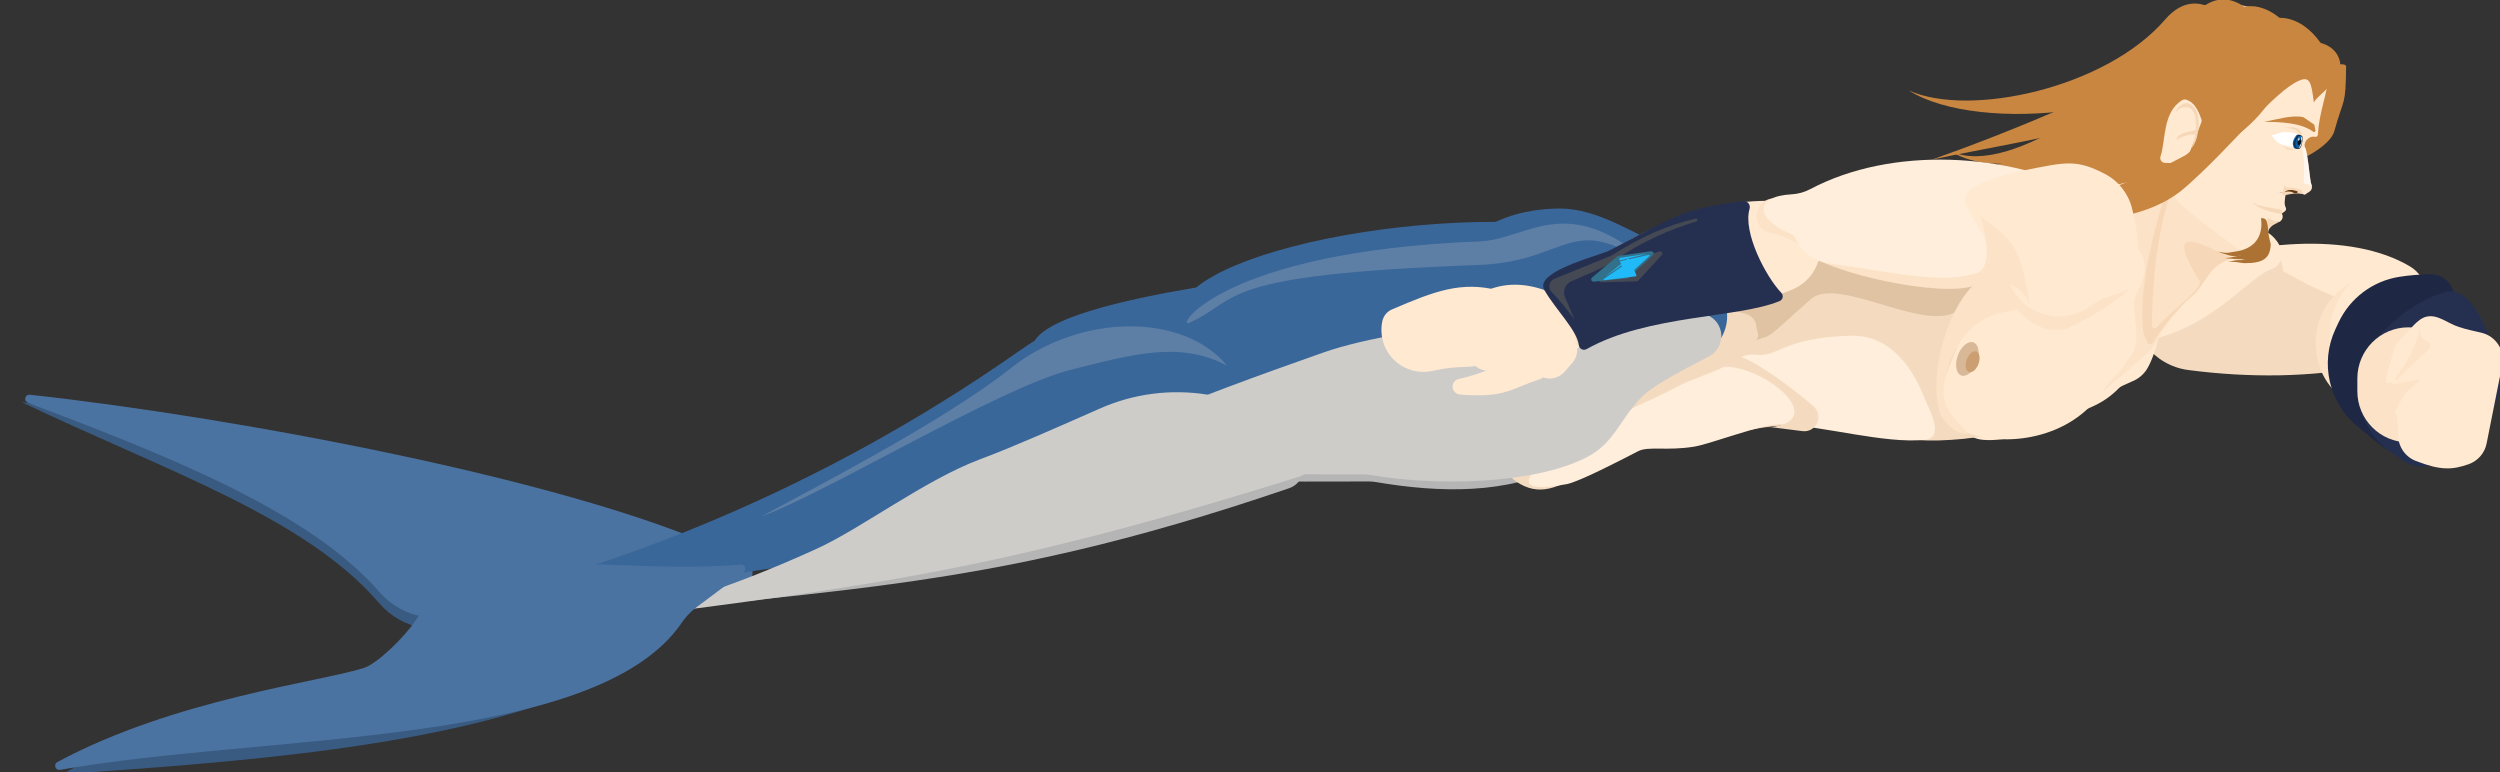 <?xml version="1.0" encoding="UTF-8" standalone="no"?>
<!DOCTYPE svg PUBLIC "-//W3C//DTD SVG 1.1//EN" "http://www.w3.org/Graphics/SVG/1.1/DTD/svg11.dtd">
<svg width="100%" height="100%" viewBox="0 0 6005 1855" version="1.1" xmlns="http://www.w3.org/2000/svg" xmlns:xlink="http://www.w3.org/1999/xlink" xml:space="preserve" xmlns:serif="http://www.serif.com/" style="fill-rule:evenodd;clip-rule:evenodd;stroke-linejoin:round;stroke-miterlimit:1.414;">
    <rect x="0" y="0" width="6005" height="1855" fill="#333333" stroke="none"/>
    <g transform="matrix(1,0,0,1,-14311.3,-13418.7)">
        <g transform="matrix(11.298,0,0,3.16,-51589.6,5820.28)">
            <g id="MerBlock2" transform="matrix(0.416,0,0,0.511,3214.3,1712.51)">
                <g transform="matrix(0.157,0,0,0.227,5033.74,1387.55)">
                    <path d="M15931.1,1768.42C15927.7,1698.5 15908.1,1635.97 15878.1,1599.94C15685.7,1368.07 15351.2,1425.67 15088.4,1639.42C15029.1,1687.63 14995.4,1814.43 15008.3,1940.66C15008.3,1940.66 15008.3,1940.67 15008.3,1940.67C15020.9,2062.98 15072.3,2153.49 15134.1,2162.05C15271.2,2181.05 15516.3,2214.99 15703.1,2240.88C15766,2249.59 15827.5,2202.13 15871.4,2111.12C15915.3,2020.11 15937.1,1894.77 15931.1,1768.43C15931.1,1768.42 15931.1,1768.42 15931.1,1768.42Z" style="fill:rgb(255,233,209);"/>
                </g>
                <g transform="matrix(0.157,0,0,0.227,5028.34,1425.09)">
                    <path d="M15801,1715.67C15797.9,1713.33 15794.8,1711.4 15791.6,1709.92C15571,1607.31 15442.7,1361.02 15305.4,1269.34C15241.2,1226.52 15170.9,1244.04 15113.8,1317.07C15056.7,1390.11 15018.9,1510.95 15010.8,1646.26C15010.8,1646.26 15010.8,1646.26 15010.8,1646.26C14997,1875.27 15077.5,2083.71 15191,2113.12C15388.6,2164.79 15591.6,2163.14 15786.4,2083.34C15827.9,2066.19 15858.8,1995.77 15862.2,1910.59C15865.6,1825.41 15840.7,1745.98 15801,1715.73C15801,1715.68 15801,1715.68 15801,1715.67Z" style="fill:rgb(244,219,191);"/>
                </g>
                <g transform="matrix(0.046,-0.213,0.066,0.12,6598.91,4861.03)">
                    <path d="M15725,1814.44C15723.2,1813.67 15721.4,1812.88 15719.6,1812.05C15409.7,1667.96 15338.1,1161.73 15125.5,1257.39C15068.1,1283.37 15029.1,1343.5 15024.9,1412.29C15019.7,1497.31 15011.3,1636.92 15003.8,1762.98C14994.6,1915.29 15040.9,2065.29 15132.2,2179.27C15253.6,2331.08 15272.8,2422.37 15748.9,2094.98C15794.7,2063.59 15820.5,2005.99 15815.4,1946.42C15810.3,1886.86 15775.2,1835.68 15725,1814.44C15725,1814.44 15725,1814.44 15725,1814.44Z" style="fill:rgb(244,219,191);"/>
                </g>
                <g transform="matrix(0.157,0,0,0.385,4949.17,1213.09)">
                    <path d="M15996,1325.99C15986.4,1298.38 15969.3,1275.4 15947.3,1260.78C15756.4,1133.88 15536.3,1138.44 15332.4,1199.52C15258.9,1221.54 15199.2,1284.94 15172.8,1369.12C15146.3,1453.29 15156.5,1547.49 15200,1621.08C15199.9,1621.08 15200,1621.08 15200,1621.09C15211.9,1641.26 15229.3,1655.89 15249.4,1662.46C15683.2,1805.15 15856.8,1453.31 15965.8,1406.64C15979,1400.95 15989.7,1389.14 15995.4,1373.92C16001,1358.71 16001.3,1341.4 15995.9,1326C15996,1325.99 15996,1325.99 15996,1325.99Z" style="fill:rgb(255,233,209);"/>
                </g>
                <g transform="matrix(-0.002,0.204,-0.155,-0.025,7208.16,494.5)">
                    <path d="M8957.36,3392.76C8944.23,3374.65 8906.84,3362.27 8865.08,3362.19C8823.31,3362.12 8786.88,3374.38 8775.16,3392.45C8775.15,3392.45 8775.15,3392.45 8775.15,3392.45C8763.95,3409.72 8746.95,3426.04 8724.75,3440.87C8069.34,3879.7 8042.25,4984.09 7847.67,5719.43C8282.01,5250.54 8566.8,4775.21 9167.63,4523.48C9259.7,4484.81 9317.55,4432.18 9330.75,4375.1C9409.7,4040.89 9218.95,3750.91 8957.36,3392.76Z" style="fill:rgb(57,91,130);"/>
                </g>
                <g transform="matrix(-0.002,0.204,-0.155,-0.025,7219.55,482.744)">
                    <path d="M8962.66,3402.91C8949.14,3383.53 8909.47,3370.16 8864.93,3369.97C8820.39,3369.78 8781.42,3382.82 8768.92,3402.08C8768.23,3403.13 8767.57,3404.14 8766.94,3405.11C8760.77,3414.62 8753.29,3423.95 8744.55,3433.02C8275.32,3922.07 7939.24,5075.58 7857.33,5766.14C7856.63,5773.01 7867.27,5779.16 7882.21,5780.53C7897.15,5781.9 7911.78,5778.05 7916.42,5771.54C8231.25,5327.7 8583.23,4837.96 9153.99,4595.66C9244.42,4557.18 9301.29,4505.15 9314.56,4448.76C9396.21,4107.55 9219.42,3769.36 8962.66,3402.91Z" style="fill:rgb(75,115,161);"/>
                </g>
                <g transform="matrix(-0.028,-0.188,-0.141,0.186,7382.7,3246.39)">
                    <path d="M9085.57,3840.51C9085.08,3840.18 9084.69,3839.82 9084.42,3839.45C9084.42,3839.45 9084.42,3839.44 9084.42,3839.44C9038.63,3775.28 8898.17,3734.49 8752.01,3742.89C8605.85,3751.3 8496.65,3806.46 8493.59,3873.42C8471.72,4380.15 9098.85,5128.59 9483.09,5603.72C9618.64,5110.69 8872.56,4694.32 9292.4,4448.28C9374.23,4400.6 9412.45,4340.22 9399.36,4279.33C9341.35,4011.96 9501.49,4114.77 9085.57,3840.51Z" style="fill:rgb(57,91,130);"/>
                </g>
                <g transform="matrix(0.012,0.182,-0.199,0.108,7428.29,19.817)">
                    <path d="M9565.28,2961.57C9556.51,2942.45 9515.69,2926.28 9458.37,2919.21C9401.05,2912.14 9336.04,2915.26 9288.09,2927.38C9288.16,2927.44 9288.11,2927.45 9288.06,2927.46C8800.12,3050.55 8582.72,3250.9 8730.03,3441.74C8811.6,3550.8 8891.59,3656.06 8941.07,3744.76C9023.16,3891.9 9312.18,4072.25 9407.76,4193.59C9768.73,4651.87 9615.96,4940.77 9531.6,5045.43C9529.22,5048.1 9520.8,5049.77 9512.09,5049.32C9503.38,5048.86 9497.17,5046.41 9497.7,5043.65C9658.52,4147.02 9956.59,3807.24 9565.28,2961.57Z" style="fill:rgb(181,181,181);"/>
                </g>
                <g transform="matrix(0.016,0.709,-0.212,0.042,7607.21,-2497.74)">
                    <path d="M6047.59,2573.97C6038.69,2549.14 6015.48,2535.3 5992.67,2541.22C5969.86,2547.14 5954.09,2571.1 5955.37,2597.91C5955.37,2597.91 5955.37,2597.91 5955.37,2597.92C5955.44,2599.5 5955.4,2601.09 5955.23,2602.66C5930.4,2835.87 5934.7,3328.5 5984.03,3542.92C6150.11,4264.7 6196.53,4238.48 6244.07,3362.11C6244.39,3356.21 6245.16,3350.35 6246.37,3344.6C6278.11,3193.12 6291.27,3030.77 6238.03,2890.68C6211.81,2821.67 6160.84,2803.47 6119.06,2743.41C6101.01,2717.46 6074.77,2650.39 6047.59,2573.97Z" style="fill:rgb(181,181,181);"/>
                </g>
                <g transform="matrix(0.042,0.42,-0.186,0.159,7429.26,723.234)">
                    <path d="M2481.27,777.013C2480.71,776.52 2480.16,776.025 2479.61,775.526C2422.63,723.851 2384.49,701.062 2279.74,741.008C2244.07,754.631 2217.64,779.424 2207.12,809.122C2176.78,895.427 2201.43,968.99 2241.4,1060.38C2243.02,1064.08 2244.84,1067.73 2246.84,1071.31C2282.99,1135.23 2355.75,1186.26 2400.86,1173.15C2443.86,1160.65 2489.87,1103.04 2541.04,1061.89C2577.75,1032.52 2596.19,992.264 2591.59,951.548C2584.21,886.821 2556.87,843.689 2481.27,777.013Z" style="fill:rgb(255,233,209);"/>
                </g>
                <g transform="matrix(0.014,0.618,-0.212,0.042,7483.2,-219.742)">
                    <path d="M3417.46,689.345C3412.15,673.84 3401.81,660.552 3388.09,651.583C3344.9,623.487 3288.63,616.49 3258.78,595.623C3207.51,559.789 3166.45,586.264 3153.85,675.044C3151.1,694.053 3141.04,711.237 3125.81,722.935C3040.24,788.621 3077.76,862.382 3144.53,983.097C3155.03,1002.26 3173.48,1015.78 3194.91,1020C3291.93,1039.01 3377.74,1100.85 3441.83,1118.04C3462.21,1123.54 3483.98,1120.02 3501.6,1108.39C3519.22,1096.76 3531.01,1078.13 3533.97,1057.22C3550.47,939.277 3457.64,805.344 3417.46,689.345Z" style="fill:rgb(255,233,209);"/>
                </g>
                <g transform="matrix(0.014,0.618,-0.212,0.042,7484.7,-221.84)">
                    <path d="M3355.14,656.131C3349.27,648.053 3341.83,641.25 3333.26,636.136C3177.83,543.443 3138.63,571.559 3146.53,684.474C3148.13,708.301 3138.08,731.426 3119.57,746.517C3031.39,817.448 3044.74,912.243 3113.1,1041.51C3118.7,1052.09 3126.79,1061.15 3136.67,1067.9C3507.92,1320.77 3660.96,1061.53 3406.65,723.922C3398.43,713.006 3370.93,677.239 3355.14,656.131Z" style="fill:rgb(252,226,198);"/>
                </g>
                <g transform="matrix(0.014,0.618,-0.212,0.042,7406.47,182.259)">
                    <path d="M2730.95,292.701C2725.93,287.605 2721.96,281.56 2719.29,274.917C2654.14,112.408 2482.7,148.902 2388.32,234.667C2357.7,262.492 2400.72,178.548 2366.62,294.023C2332.74,403.961 2383.9,512.982 2450.11,617.893C2462.07,636.921 2484.58,646.544 2506.6,642.048C2572.84,628.706 2648.78,680.483 2731.51,727.311C2746.25,735.485 2763.96,736.304 2779.39,729.526C2794.82,722.749 2806.2,709.151 2810.16,692.767C2818.38,658.776 2826.62,624.629 2826.62,624.629C2889.4,552.495 2869.97,433.941 2730.95,292.701Z" style="fill:rgb(252,226,198);"/>
                </g>
                <g transform="matrix(0.155,0.424,0.146,-0.452,7081.48,615.179)">
                    <path d="M2339.22,341.441C2309.47,356.481 2168.41,34.672 2291.6,-59.369C2437.11,-170.449 2035.21,-67.562 2092.12,-46.843C2232.11,-270.375 2471.2,122.511 2425.31,209.047C2385.13,284.808 2406.97,267.846 2339.22,341.441Z" style="fill:rgb(200,134,64);"/>
                </g>
                <g transform="matrix(0.014,0.618,-0.212,0.042,7517.43,162.111)">
                    <path d="M2873.39,1079.31C2869.99,1070.02 2864.48,1061.65 2857.28,1054.87C2581.6,795.587 2328.97,729.492 2341.81,1044.94C2342.09,1051.74 2341.27,1058.55 2339.39,1065.1C2309.53,1170.67 2321.88,1335.98 2378.32,1471.86C2437.4,1614.06 2427.32,1759.25 2403.31,1859.98C2395.91,1891.16 2412.9,1922.97 2442.93,1934.16C2465.87,1942.59 2482.48,1958.1 2506.58,1984.01C2557.41,2038.68 2511.11,2090.52 2600.64,2123.86C2647.97,2141.48 2742.8,2166.23 2804.92,2216.39C2818.32,2227.21 2827.36,2250.14 2833.12,2281.53C2837.07,2303.07 2853.33,2320.26 2874.61,2325.41C2895.9,2330.56 2918.22,2322.7 2931.57,2305.35C2931.58,2305.35 2931.58,2305.34 2931.58,2305.34C2971.12,2253.98 2957.37,2206.98 2911.71,2127.98C2898.95,2105.91 2865.55,2049.86 2869.18,2029.99C2880.1,1970.15 2858.75,1806.44 2855.63,1792.13C2808.91,1577.91 2886.19,1465.59 2900.43,1309.16C2903.15,1279.28 2903.39,1231.77 2900.81,1198.25C2896.97,1148.28 2898.55,1147.97 2873.39,1079.31Z" style="fill:rgb(244,219,191);"/>
                </g>
                <g transform="matrix(0.014,0.618,-0.212,0.042,7512.85,160.379)">
                    <path d="M2806.15,1289.63C2778.99,1298.97 2644.79,1336.91 2640.74,1460.71C2635.28,1627.51 2681.27,1630.31 2670.8,1690.49C2668.06,1706.27 2671.39,1722.51 2680.13,1735.94C2715.72,1790.57 2744.8,1991.34 2822.94,2042.99C2823.51,2043.36 2823.96,2043.89 2824.24,2044.52C2864.57,2135.75 2875.44,2222.68 2915.79,2242.77C2922.46,2246.09 2965.97,2293.64 2950.17,2162.66C2946.46,2131.89 2898.69,2022.77 2882.96,1986.45C2872,1961.13 2887.46,1917.28 2881.14,1850.84C2877.38,1811.29 2837.2,1681.84 2841.63,1641.37C2853.38,1534.17 2905.31,1395.56 2902.48,1297.62C2901.04,1247.53 2832.47,1280.58 2806.15,1289.63Z" style="fill:rgb(255,238,219);"/>
                </g>
                <g transform="matrix(0.2,0.209,-0.072,0.583,6784.57,654.147)">
                    <path d="M3510.45,574.023C3510.45,574.023 3395.56,457.466 3319.34,380.151C3309.34,370.002 3294.22,366.856 3280.99,372.175C3267.77,377.493 3259.04,390.234 3258.85,404.484C3258.43,491.995 3239.18,572.997 3193.8,638.436C3187.83,647.077 3186.02,657.929 3188.85,668.043C3191.69,678.157 3198.89,686.481 3208.48,690.754C3265.72,716.248 3294.96,815.482 3353.37,873.179C3355.21,874.94 3357.86,875.566 3360.3,874.816C3362.74,874.066 3364.58,872.057 3365.11,869.564C3376.7,818.984 3401.83,755.387 3414.8,734.343C3437.64,697.309 3427.76,658.798 3464.47,623.868C3471.88,616.822 3488.77,604.7 3499.43,599.155C3532.01,582.223 3474.65,577.593 3510.45,574.023Z" style="fill:rgb(246,216,184);"/>
                </g>
                <g transform="matrix(0.2,0.209,-0.072,0.583,6786.36,657.011)">
                    <path d="M3518.95,570.523C3518.95,570.523 3398.87,491.734 3330.1,446.612C3319.6,439.717 3306.22,438.923 3294.97,444.526C3283.72,450.13 3276.29,461.287 3275.46,473.828C3267.89,594.359 3306.19,730.652 3339.52,828.503C3340.49,831.326 3343.12,833.236 3346.11,833.275C3349.09,833.315 3351.77,831.474 3352.81,828.679C3370.75,781.48 3426.75,702.421 3411.28,690.037C3294.03,596.15 3356.78,599.285 3460.06,612.054C3469,613.159 3494.04,601.34 3508.3,591.823C3538.83,571.436 3483.15,574.093 3518.95,570.523Z" style="fill:rgb(252,226,198);"/>
                </g>
                <g transform="matrix(0.14,0.144,-0.056,0.457,7053.18,1012.89)">
                    <path d="M3092.76,22.864C3082.65,-11.448 3054.87,-39.514 3017.91,-52.737C2818.43,-124.578 2639.81,-122.235 2510.84,20.45C2502.55,29.588 2495.95,39.845 2491.27,50.841C2450.71,146.851 2462.64,241.019 2493.12,340.856C2510.12,398.079 2574.25,433.723 2639.21,422.062C2818.33,390.016 2976.45,315.433 3088.18,222.035C3098.85,213.121 3108.31,211.421 3119.52,209.532C3121.59,209.171 3123.39,208.052 3124.48,206.448C3125.57,204.843 3125.85,202.901 3125.25,201.094C3103.03,133.095 3109.01,78.597 3092.76,22.864Z" style="fill:rgb(255,233,209);"/>
                </g>
                <g transform="matrix(0.134,-0.016,0.009,0.608,6962.64,1240.8)">
                    <path d="M3255.93,679.375C3257.09,679.118 3258.37,679.31 3259.22,679.869C3260.08,680.428 3260.36,681.254 3259.94,681.992C3189.73,806.415 3084.57,992.656 3126.73,1119.64C3127.63,1121.95 3125.76,1124.33 3122.33,1125.22C3118.91,1126.11 3114.99,1125.24 3113.15,1123.18C3017.68,1016.26 2773.63,742.598 2773.63,742.598C2691.23,617.175 2671.4,809.906 3255.93,679.375Z" style="fill:rgb(252,226,198);"/>
                </g>
                <g transform="matrix(0.211,0.221,-0.072,0.583,6793.74,533.866)">
                    <path d="M3361.56,512.629C3361.56,512.629 3243.68,492.012 3163.63,478.009C3147.15,475.127 3130.39,481.135 3118.99,494.016C3107.59,506.898 3103.05,524.946 3106.89,542.099C3118.07,591.872 3130.31,643.025 3135.07,686.522C3136.88,705.141 3148.42,721.123 3164.95,727.915C3256.74,766.013 3281.01,765.749 3342.4,789.91C3350.69,793.121 3359.93,792.075 3367.39,787.082C3374.85,782.088 3379.69,773.715 3380.47,764.428C3380.99,758.407 3380.9,752.469 3379.01,746.531C3372.26,725.285 3378.91,686.047 3356.78,666.028C3330,641.818 3359.41,637.049 3373.59,614.368C3396.56,577.595 3343.26,553.991 3361.56,512.629Z" style="fill:rgb(255,233,209);"/>
                </g>
                <g transform="matrix(0.2,0.209,-0.072,0.583,6860.93,711.753)">
                    <path d="M3185.42,342.454C3184.62,341.138 3183.66,339.93 3182.56,338.857C3171.53,328.223 3180.94,309.77 3193.17,304.984C3177.4,300.517 3108.02,318.328 3103.01,352.46C3098.21,385.079 3132.72,444.872 3137.9,475.831C3159.71,460.627 3185.32,444.13 3219.41,444.807C3219.41,444.807 3223.74,439.145 3227.67,434.012C3231.16,429.44 3231.15,423.09 3227.63,418.534C3215.22,402.647 3213.39,388.774 3185.42,342.454Z" style="fill:rgb(255,233,209);"/>
                </g>
                <g transform="matrix(0.2,0.209,-0.072,0.583,6836.64,718.543)">
                    <path d="M3256.5,264.865C3233.18,266.528 3248.61,265.468 3222.78,272.071L3199.85,288.809C3227.43,307.485 3226.74,300.153 3260.81,297.818C3269.15,294.387 3270.06,278.229 3256.5,264.865Z" style="fill:white;"/>
                </g>
                <g transform="matrix(0.141,0.147,-0.051,0.412,7049.68,961.075)">
                    <path d="M3138.1,284.883L3095.21,273.552C3056.87,276.685 3009.28,313.365 2973.74,333.02C3024.33,316.151 3090.84,293.227 3142.83,308.725C3144.79,309.352 3146.93,308.696 3148.19,307.083C3149.45,305.47 3149.57,303.243 3148.48,301.508C3143.59,293.623 3138.1,284.883 3138.1,284.883Z" style="fill:rgb(200,134,64);"/>
                </g>
                <g transform="matrix(0.014,0.618,-0.212,0.042,7476.29,-235.065)">
                    <path d="M3390.61,665.412C3390.41,665.169 3390.19,664.934 3389.97,664.707C3346.25,619.972 3269.26,660.002 3233.56,635.259C3143.04,572.533 3075.88,644.331 3081.23,757.629C3082.27,781.249 3071.91,803.933 3053.37,818.614C2989.43,869.002 3074.91,879.002 3147.14,989.946C3157.5,1005.78 3173.55,1017.02 3191.97,1021.34C3361.89,1061.28 3474.41,1186.57 3523.99,1095.15C3524.96,1093.36 3526,1091.61 3527.12,1089.91C3583.22,1003.63 3580.35,840.016 3482.32,748.95C3462.1,730.169 3437.98,713.48 3422.86,692.441C3417.91,685.568 3396.74,672.108 3390.61,665.412Z" style="fill:rgb(255,233,209);"/>
                </g>
                <g transform="matrix(0.288,0.301,-0.072,0.583,6734.98,606.357)">
                    <path d="M2470.02,311.992C2470.12,309.978 2469.87,307.958 2469.28,306.124C2464.12,290.149 2452.39,279.715 2433.7,275.155C2431.22,274.553 2428.68,275.615 2426.82,278.036C2394.2,320.726 2421.48,391.63 2432.32,435.407C2433.12,439.102 2435.14,441.995 2437.71,443.148C2440.28,444.301 2443.08,443.566 2445.2,441.182C2450.87,434.848 2457.65,427.228 2461.41,423.01C2463.22,420.967 2464.36,417.919 2464.54,414.612C2465.58,395.118 2469.23,326.64 2470.02,311.992Z" style="fill:rgb(246,216,184);"/>
                </g>
                <g transform="matrix(-0.212,0.039,-0.014,-0.618,7977.16,1524.16)">
                    <path d="M2349.28,232.653C2352.17,280.759 2401.53,326.376 2405.09,298.896C2448.27,-34.496 3153.21,-46.966 3153.03,63.06C3011.57,112.068 2620.6,178.487 2474.77,354.554C2442,394.122 2399.92,388.807 2368.29,368.993C2325.75,342.341 2294.68,282.588 2293.17,235.962L2349.28,232.653Z" style="fill:rgb(200,134,64);"/>
                </g>
                <g transform="matrix(-0.212,0.039,-0.014,-0.618,7962.07,1500.81)">
                    <path d="M2349.28,232.653C2352.17,280.759 2396.62,325.28 2405.09,298.896C2460.83,125.235 2987.72,88.155 3203.37,54.931C3056.04,96.568 2648.69,221.549 2474.77,354.554C2387.61,421.205 2294.64,307.677 2293.17,235.962L2349.28,232.653Z" style="fill:rgb(200,134,64);"/>
                </g>
                <g transform="matrix(-0.212,0.039,-0.014,-0.618,7945.7,1499.81)">
                    <path d="M2349.28,232.653C2352.17,280.759 2396.62,325.28 2405.09,298.896C2460.83,125.235 2917.44,-52.937 3078.96,65.3C2938.89,-9.244 2628.24,198.392 2474.77,354.554C2381.9,449.048 2291.06,325.137 2293.17,235.962L2349.28,232.653Z" style="fill:rgb(200,134,64);"/>
                </g>
                <g transform="matrix(-0.212,0.039,-0.014,-0.618,7931.05,1505.88)">
                    <path d="M2349.28,232.653C2352.17,280.759 2396.62,325.28 2405.09,298.896C2460.83,125.235 2939.91,105.042 3101.43,223.278C2961.36,148.735 2628.24,198.392 2474.77,354.554C2381.9,449.048 2291.06,325.137 2293.17,235.962L2349.28,232.653Z" style="fill:rgb(200,134,64);"/>
                </g>
                <g transform="matrix(0.271,0.284,-0.072,0.583,6774.21,652.69)">
                    <path d="M2466.15,314.587C2466.2,311.74 2465.49,308.964 2464.15,306.77C2452.31,287.365 2442.06,275.077 2427.66,275.284C2425.09,275.303 2422.66,276.856 2421.02,279.529C2394.75,322.713 2418.11,384.883 2418.41,424.255C2418.41,428.049 2419.76,431.611 2422.03,433.825C2424.3,436.039 2427.23,436.636 2429.88,435.429C2439.31,431.152 2451.43,425.64 2458.47,422.436C2461.95,420.855 2464.32,416.495 2464.41,411.528C2464.8,389.694 2465.85,331.071 2466.15,314.587Z" style="fill:rgb(255,233,209);"/>
                </g>
                <g transform="matrix(0.2,0.209,-0.072,0.583,6924.21,770.374)">
                    <path d="M2862.85,464.2L2766.18,516.033L2866.18,523.367C2866.18,523.367 2871.18,516.141 2875.41,510.035C2877.58,506.894 2877,502.613 2874.06,500.171C2868.98,495.988 2864.8,484.593 2862.85,464.2Z" style="fill:rgb(255,233,209);"/>
                </g>
                <g transform="matrix(0.2,0.209,0.072,-0.583,6850.26,1374.93)">
                    <path d="M2869.29,497.989C2869.29,497.989 2826.85,481.144 2796.09,468.935C2793.03,467.72 2789.54,468.859 2787.79,471.645C2786.03,474.431 2786.51,478.072 2788.93,480.305C2810.32,500.245 2833.15,516.779 2861.45,520.424C2863.19,520.64 2864.95,520.177 2866.36,519.132C2870.21,516.209 2876.48,509.262 2869.29,497.989Z" style="fill:rgb(255,233,209);"/>
                </g>
                <g transform="matrix(0.2,0.209,-0.072,0.583,6924.21,770.374)">
                    <path d="M2872.01,537.533C2872.01,537.533 2868.71,538.487 2865.53,539.407C2861.69,540.52 2857.66,540.814 2853.69,540.271C2848.4,539.547 2841.53,538.606 2841.53,538.606C2845.05,550.401 2843.27,545.966 2853.08,566.841C2858.21,548.78 2862.45,549.244 2872.01,537.533Z" style="fill:rgb(246,216,184);"/>
                </g>
                <g transform="matrix(0.2,0.209,-0.072,0.583,6926.24,749.676)">
                    <path d="M2874.56,549.538C2874.88,549.209 2875.02,548.748 2874.93,548.301C2874.85,547.853 2874.55,547.474 2874.14,547.283C2872.77,546.563 2870.82,543.907 2864.99,544.548C2855.08,545.638 2807.98,556.963 2794.51,549.519C2815.91,561.347 2843.77,556.744 2869.34,554.409C2870.48,554.307 2871.5,553.668 2872.09,552.689C2872.9,551.274 2873.79,550.543 2874.56,549.538Z" style="fill:rgb(246,216,184);"/>
                </g>
                <g transform="matrix(0.296,0.309,-0.072,0.583,6670.94,505.463)">
                    <path d="M2590.18,345.9C2578.56,353.455 2577.19,371.097 2576.51,379.233C2578.11,373.556 2582.26,359.391 2588.18,357.9C2614.35,339.103 2624.13,428.07 2620.89,445.233C2629.05,427.904 2620.79,342.545 2590.18,345.9Z" style="fill:rgb(246,216,184);"/>
                </g>
                <g transform="matrix(0.296,0.309,-0.072,0.583,6672.65,553.32)">
                    <path d="M2596.05,328.9C2593.53,335.291 2567.39,348.683 2571.32,368.9C2573.89,358.435 2605.8,321.641 2599.68,355.233C2599.26,357.585 2597.32,343.545 2596.05,328.9Z" style="fill:rgb(246,216,184);"/>
                </g>
                <g transform="matrix(-0.212,0.039,-0.014,-0.618,7984.1,1564.99)">
                    <path d="M2373.62,244.338C2373.65,244.273 2373.72,244.237 2373.79,244.25C2373.86,244.263 2373.91,244.321 2373.91,244.392C2376.79,292.029 2379.03,307.986 2405.09,298.896C2468.22,276.868 2576.53,151.601 2696.2,59.862C2841.48,-51.515 3100.54,11.474 3157.45,32.193C3084.42,14.568 2864,56.035 2691.93,136.426C2658.09,152.24 2651.1,205.744 2625.42,231.757C2566.03,291.939 2509.82,348.197 2456.39,371.84C2314.84,434.481 2265.63,322.305 2336.36,278.694C2348.11,266.695 2368.7,254.249 2373.62,244.338Z" style="fill:rgb(200,134,64);"/>
                </g>
                <g transform="matrix(0.2,0.209,-0.072,0.583,6891.69,875.563)">
                    <path d="M2982.93,237.089C2953.14,235.189 2943.96,251.724 2938.32,235.199C2940.58,240.066 2943.01,256.88 2941.51,261.838C2941.06,263.299 2942.7,263.584 2944.72,263.304C2946.93,262.999 2949.59,262.025 2950.5,261.174C2965.13,251.486 2979.68,244.871 2994.47,244.357C2989.53,243.433 2984.39,240.416 2982.93,237.089Z" style="fill:rgb(246,216,184);"/>
                </g>
                <g transform="matrix(0.2,0.209,-0.05,0.403,6912.27,804.903)">
                    <path d="M2862.39,423.263L2850.65,424.231L2865.14,428.502C2872.46,427.374 2877.45,424.118 2883.84,420.944C2877.53,421.827 2870.67,424.447 2862.39,423.263Z" style="fill:rgb(246,216,184);"/>
                </g>
                <g transform="matrix(0.2,0.209,-0.072,0.583,6915.45,748.266)">
                    <path d="M2886.93,332.241C2873.64,331.403 2865.01,339.354 2850.43,343.075C2867.92,336.704 2886.44,335.079 2890.99,339.275L2902.09,344.575C2899.93,338.431 2896.28,333.329 2886.93,332.241Z" style="fill:rgb(246,216,184);"/>
                </g>
                <g transform="matrix(-0.009,0.069,-0.123,-0.129,7563.37,1523.11)">
                    <path d="M2840.97,611.863C2794.34,601.905 2782.3,589.035 2792.51,577.966C2796.72,573.421 2788.26,568.782 2770.24,565.761C2770.51,565.7 2770.5,565.699 2770.5,565.699C2764.49,564.69 2756,564.456 2748.78,565.101C2741.56,565.745 2736.95,567.148 2736.99,568.689C2738.41,585.136 2766.92,607.613 2840.97,611.863Z" style="fill:rgb(95,60,21);"/>
                </g>
                <g transform="matrix(0.2,0.209,-0.072,0.583,6924.21,770.374)">
                    <path d="M2872.57,352.804C2872.57,352.799 2872.57,352.793 2872.56,352.788C2871.38,350.847 2870.02,350.745 2868.8,350.144C2868.09,349.787 2867.25,349.759 2866.51,350.066C2865.77,350.373 2865.2,350.986 2864.95,351.746C2864.34,353.691 2864.7,355.924 2866.38,358.55C2879.63,380.758 2886.43,404.995 2894.95,429.85C2895.23,430.654 2895.84,431.303 2896.62,431.635C2897.41,431.966 2898.29,431.949 2899.06,431.588C2904.22,429.246 2912.25,429.978 2917.02,432.793C2915.39,429.005 2912.2,426.239 2910.31,422.841C2897.02,398.924 2886.47,372.942 2872.57,352.804Z" style="fill:white;fill-opacity:0.631;"/>
                </g>
                <g transform="matrix(-0.096,-0.553,0.19,-0.278,7621.31,3508.75)">
                    <path d="M2942.21,496.945C2939.26,503.153 2938.6,509.867 2936.57,515.587C2934.62,521.067 2931.26,525.572 2930.12,530.615C2919.14,578.909 2944.01,607.528 2988.51,621.928C2988.51,621.928 2939.37,610.176 2933.73,608.826C2933.37,608.741 2933.03,608.608 2932.71,608.431C2901.07,591.014 2901.92,569.066 2920.55,532.133C2923.38,526.532 2927.92,521.437 2932.02,515.214C2935.64,509.723 2938.75,503.192 2942.21,496.945Z" style="fill:rgb(172,114,52);"/>
                </g>
                <g transform="matrix(-0.096,-0.553,0.19,-0.278,7620.43,3501.24)">
                    <path d="M2939.7,493.816C2913.27,562.839 2932.55,597.755 2986.56,615.229C2985.23,617.399 2982.26,622.549 2977.54,622.995C2968.36,623.86 2951.13,616.023 2931.93,606.824C2931.87,606.794 2931.81,606.762 2931.74,606.728C2890.58,584.312 2902.68,551.11 2939.7,493.816Z" style="fill:rgb(172,114,52);"/>
                </g>
                <g transform="matrix(-0.096,-0.553,0.19,-0.278,7618.97,3492.26)">
                    <path d="M2945.35,484.764C2941.71,490.447 2936.78,495.977 2933.97,501.428C2930.68,507.802 2929.65,514.051 2927.49,520.07C2911.47,564.743 2926.62,599.064 2972.66,614.64C2967.69,614.278 2962.78,614.971 2956.34,613.166C2949.39,611.217 2940.76,605.398 2933.24,606.49C2932.3,606.647 2931.33,606.468 2930.51,605.984C2900.77,588.464 2903.41,560.453 2914.24,523.579C2918.4,509.403 2931.84,498.012 2945.35,484.764Z" style="fill:rgb(172,114,52);"/>
                </g>
                <g transform="matrix(0.152,0.159,-0.072,0.583,7061.99,914.488)">
                    <path d="M2845.36,327.896C2844.66,326.561 2843.1,325.594 2841.23,325.34C2838.94,325.076 2836.66,325.001 2834.38,325.127C2832.2,325.26 2830.34,326.364 2829.65,327.933C2823.2,342.446 2826.15,350.98 2834.97,357.608C2836.13,358.481 2837.76,358.909 2839.39,358.774C2841.68,358.57 2843.98,358.185 2846.26,357.617C2847.61,357.276 2848.73,356.549 2849.38,355.592C2853.37,349.341 2851.53,339.699 2845.36,327.896Z" style="fill:rgb(9,91,164);"/>
                </g>
                <g transform="matrix(0.154,0.161,-0.073,0.591,7046.11,880.043)">
                    <path d="M2928.51,349.504C2927.91,348.353 2926.8,347.553 2925.51,347.342C2922.49,346.878 2919.46,346.793 2916.43,347.053C2914.94,347.192 2913.64,348.125 2913.03,349.494C2906.29,364.535 2909.52,373.19 2918.9,379.928C2919.67,380.481 2920.61,380.753 2921.56,380.696C2924.45,380.514 2927.33,380.047 2930.2,379.289C2931.14,379.036 2931.96,378.461 2932.52,377.665C2936.72,371.369 2934.86,361.553 2928.51,349.504ZM2928.01,351.801C2927.64,351.109 2927.08,350.537 2926.4,350.15C2923.25,348.379 2920.42,348.369 2917.81,349.695C2916.97,350.113 2916.31,350.8 2915.92,351.644C2909.89,364.553 2912.63,371.834 2920.7,377.491C2921.17,377.82 2921.7,378.048 2922.27,378.161C2925.17,378.738 2927.97,378.643 2930.37,376.751C2930.59,376.574 2930.8,376.373 2930.98,376.153C2935.23,370.975 2933.7,362.421 2928.01,351.801Z" style="fill:rgb(13,34,53);"/>
                </g>
                <g transform="matrix(0.086,0.09,-0.043,0.352,7235.77,1172.65)">
                    <path d="M2918.82,364.817C2917.93,363.004 2915.85,361.612 2913.24,361.084C2911.72,360.76 2910.19,360.78 2908.66,361.11C2906.09,361.665 2903.93,362.907 2902.63,364.573C2898.57,369.887 2899.53,375.376 2904.08,381.007C2904.22,381.18 2904.37,381.349 2904.53,381.512C2908.36,385.334 2912,385.544 2915.52,383.048C2916.58,382.389 2917.43,381.585 2918.03,380.686C2921.28,375.826 2921.62,370.546 2918.82,364.817Z" style="fill:rgb(0,17,32);"/>
                </g>
                <g transform="matrix(0.033,0.034,-0.023,0.188,7382.21,1391.79)">
                    <path d="M2918.01,363.305C2917.82,362.966 2917.47,362.655 2916.98,362.401C2912.81,360.183 2908.73,360.387 2904.65,362.676C2904.37,362.831 2904.13,363.006 2903.95,363.197C2898.43,368.91 2899.13,374.877 2904.08,381.01C2904.09,381.021 2904.1,381.031 2904.11,381.041C2908.68,385.972 2913.03,385.648 2917.21,381.645C2917.53,381.33 2917.81,381.003 2918.04,380.667C2921.57,375.385 2921.66,369.611 2918.01,363.305Z" style="fill:rgb(152,166,178);"/>
                </g>
                <g transform="matrix(0.042,0.043,-0.016,0.131,7353.4,1387.98)">
                    <path d="M2918.72,364.628C2917.9,362.975 2916.38,361.704 2914.51,361.109C2911.21,360.367 2908.01,360.836 2904.8,362.591C2904.26,362.886 2903.77,363.269 2903.37,363.722C2898.47,369.294 2899.29,375.074 2904.08,381.01C2904.11,381.045 2904.14,381.08 2904.17,381.113C2908.75,385.996 2913.1,385.625 2917.28,381.577C2917.87,381.015 2918.37,380.381 2918.78,379.693C2921.35,375.022 2921.43,370.024 2918.72,364.628Z" style="fill:rgb(196,206,214);"/>
                </g>
                <g transform="matrix(-0.014,-0.618,-0.212,0.042,7598.74,3429.09)">
                    <path d="M2699.76,1245.05C2635.39,1323.35 2800.56,1532.07 2746.11,1603.57C2661.58,1714.56 2664.73,1697.57 2655.76,1750.89C2652.75,1767.64 2656.6,1784.89 2666.44,1798.78C2678.45,1815.73 2688.65,1849.56 2697.56,1891.84C2701.26,1896.23 2707.46,1897.55 2712.62,1895.03C2717.78,1892.52 2720.57,1886.81 2719.39,1881.2C2719.32,1881.16 2719.28,1881.11 2719.23,1881.06C2681.67,1839.52 2916.38,1626.75 2900.43,1194.67C2897.41,1112.99 2762.38,1168.9 2699.76,1245.05Z" style="fill:rgb(223,195,163);"/>
                </g>
                <g transform="matrix(0.014,0.618,-0.212,0.042,7540.45,-6118.22)">
                    <path d="M12764.2,2542.56C12756.8,2532.84 12751.9,2521.5 12749.8,2509.48C12742.3,2463.45 12724.5,2480.67 12710.2,2480.27C12696.2,2479.83 12683.5,2488.1 12678.2,2501.02C12656.9,2553.57 12644.6,2617.52 12633.3,2683.14C12629.7,2703.87 12634.8,2725.17 12647.4,2742.03C12660,2758.88 12679,2769.8 12699.9,2772.21C12759.7,2779.05 12799.8,2809.71 12837.9,2851.36C12848.4,2862.83 12865.4,2865.41 12878.8,2857.56C12892.3,2849.7 12898.3,2833.54 12893.5,2818.79C12862,2724.8 12815.6,2611.15 12764.2,2542.56Z" style="fill:rgb(244,219,191);"/>
                </g>
                <g transform="matrix(0.014,0.618,-0.212,0.042,7434.73,-171.9)">
                    <path d="M3167.68,739.967C3165.92,714.43 3145.43,694.193 3119.88,692.741C3105.58,691.915 3090.28,691.047 3077.07,690.295C3055.91,689.093 3036.23,701.142 3027.68,720.53C3025.96,724.431 3024.14,728.557 3022.25,732.831C3015.29,748.629 3016.82,766.882 3026.31,781.3C3035.81,795.719 3051.98,804.329 3069.24,804.164C3078.93,804.032 3087.26,807.105 3093.27,815.654C3137.75,878.854 3274.69,937.476 3376.07,928.98C3429.03,924.542 3461.14,879.346 3454.26,859.11C3433.61,876.32 3398.29,913.586 3358.23,912.83C3316.98,912.051 3278.73,893.545 3251.55,877.576C3199.22,846.829 3171.39,795.863 3167.68,739.967Z" style="fill:rgb(252,226,198);"/>
                </g>
                <g transform="matrix(0.016,0.709,-0.212,0.042,7625.43,-2540.69)">
                    <path d="M6086.35,2649.22C6080.87,2613.67 6059.33,2584.15 6029.8,2571.73C6000.28,2559.32 5967.22,2565.88 5943.04,2588.96C5927.85,2603.44 5915.53,2615.19 5909.74,2620.72C5906.91,2623.42 5904.23,2626.33 5901.71,2629.41C5716.4,2858.73 5749.27,3641.46 5869.63,3835.47C5935.76,4603.61 6097.25,4177.4 6244.2,3355.16C6244.43,3353.85 6244.69,3352.55 6244.97,3351.25C6277.91,3197.99 6315.73,3045.92 6236,2916.43C6194.75,2849.45 6126.28,2772.03 6101.76,2709.64C6094.08,2690.09 6089.47,2669.76 6086.35,2649.22Z" style="fill:rgb(58,103,154);"/>
                </g>
                <g transform="matrix(0.018,0.284,-0.199,0.108,7410.79,-1011.56)">
                    <path d="M9615.96,2768.58C9616.14,2737.22 9569.85,2710.42 9506.67,2705.31C9443.49,2700.2 9382.07,2718.28 9361.65,2748.01C9294.49,2846.84 9191.45,2942 9001.4,3028.3C8621.06,3201.26 8490.79,3469.38 8671.27,3707.72C8690.5,3733.53 8712.3,3759.45 8736.44,3785.51C9271.74,4363.26 9418.15,4874.69 9457.42,5137.29C9458.42,5144.25 9470.12,5149.68 9484.36,5149.79C9498.6,5149.9 9510.66,5144.67 9512.13,5137.73C9664.13,4370.87 9622.19,3557.85 9615.96,2768.58Z" style="fill:rgb(58,103,154);"/>
                </g>
                <g transform="matrix(0.012,0.182,-0.199,0.108,7433.78,5.676)">
                    <path d="M9548.75,2963.65C9541.79,2945.12 9503.68,2929.18 9448.89,2921.89C9394.11,2914.6 9331.06,2917.08 9283.72,2928.39C9283.93,2928.47 9283.93,2928.47 9283.93,2928.47C8796.83,3044.84 8575.39,3240.53 8719.65,3427.12C8804.43,3541.4 8889.39,3652.11 8941.07,3744.76C9023.16,3891.9 9312.18,4072.25 9407.76,4193.59C9721.64,4592.08 9697.21,4862.51 9649.14,4995.1C9647.34,4997.87 9639.02,4999.73 9630.09,4999.36C9621.15,4999 9614.63,4996.53 9615.15,4993.71C9765.98,4135.09 9876.93,3830 9548.75,2963.65Z" style="fill:rgb(206,204,201);"/>
                </g>
                <g transform="matrix(0.014,0.618,-0.228,0.045,7590.51,-1990.2)">
                    <path d="M5985.72,2352.76C5979.19,2333.44 5978.09,2312.88 5982.52,2293.05C5982.51,2293.05 5982.51,2293.05 5982.51,2293.04C5988.39,2266.7 5973.07,2240.24 5946.16,2230.27C5919.26,2220.3 5888.53,2229.7 5873.27,2252.56C5866.19,2263.19 5859.47,2273.96 5853.34,2284.95C5803.84,2373.74 5734.94,2451.42 5728.88,2538.6C5725.68,2584.6 5730.56,2645.78 5757.6,2697.25C5759.05,2700 5760.12,2702.91 5760.78,2705.91C5760.86,2706.49 5761,2707.05 5761.13,2707.62C5771.11,2748.17 5808.85,2777.65 5853.58,2779.82C5898.31,2782 5939.16,2756.34 5953.64,2716.97C5992.89,2612.97 6034.06,2496.25 5985.72,2352.76Z" style="fill:rgb(58,103,154);"/>
                </g>
                <g transform="matrix(0.014,0.618,-0.212,0.042,7750.67,-6822.17)">
                    <path d="M13630.4,3766.89C13458.5,3970.82 13590,3974.85 13582.9,4199.17C13562.7,4840.8 13625.6,4771.41 13674.4,4903.08C13687.5,4938.58 13508.4,4818.43 13526.7,4193.11C13530.2,4073.66 13410.4,3969.5 13630.4,3766.89Z" style="fill:rgb(93,127,166);"/>
                </g>
                <g transform="matrix(0.016,0.709,-0.202,0.04,7590.99,-2505.56)">
                    <path d="M6046.76,2571.65C6037.61,2546.07 6014.52,2532.09 5992,2538.49C5969.48,2544.89 5954.03,2569.83 5955.36,2597.64C5955.35,2597.64 5955.35,2597.64 5955.35,2597.64C5955.44,2599.41 5955.39,2601.18 5955.2,2602.94C5930.4,2836.26 5934.72,3328.58 5984.03,3542.92C6150.07,4264.52 6196.51,4336.9 6244.03,3461.91C6244.37,3455.61 6245.18,3449.37 6246.44,3443.25C6278.13,3288.17 6291.23,3030.66 6238.03,2890.68C6211.81,2821.67 6160.84,2803.47 6119.06,2743.41C6100.83,2717.2 6074.24,2649.04 6046.76,2571.65Z" style="fill:rgb(206,204,201);"/>
                </g>
                <g transform="matrix(0.067,0.588,-0.202,0.195,7287.25,-2259.18)">
                    <path d="M6083,2391.99C6080.19,2365.34 6067.63,2340.66 6047.73,2322.7C6016.71,2294.77 5987.29,2283.06 5963.86,2254.27C5958.39,2247.6 5950.01,2244.03 5941.42,2244.69C5932.82,2245.35 5925.09,2250.17 5920.71,2257.59C5819.52,2428.23 5813.41,2600.01 5863.45,2799.45C5865.17,2806.28 5866.22,2813.26 5866.6,2820.3C5872.72,2929.85 5925.03,3058.4 6006.29,3035.64C6044.3,3024.88 6067.17,2986.17 6058.25,2947.68C6019.33,2780.51 6095.77,2516.03 6083,2391.99Z" style="fill:rgb(255,233,209);"/>
                </g>
                <g transform="matrix(0.014,0.618,-0.212,0.042,7605.44,-6089.22)">
                    <path d="M12646.2,3192.34C12637.2,3172.08 12620.5,3156.29 12599.7,3148.55C12578.9,3140.81 12555.9,3141.78 12535.9,3151.24C12528.6,3154.66 12523.9,3156.89 12523.9,3156.89L12523.9,3342.21L12711.2,3339.24C12711.2,3339.24 12674.9,3257.13 12646.2,3192.34Z" style="fill:rgb(244,219,191);"/>
                </g>
                <g transform="matrix(0.014,0.618,-0.212,0.042,7635.68,-2646.58)">
                    <path d="M6929.52,2383.34C6934.41,2372.78 6934.51,2360.62 6929.77,2349.98C6925.03,2339.35 6915.93,2331.28 6904.8,2327.86C6904.81,2327.84 6904.81,2327.83 6904.81,2327.83C6893.02,2324.21 6880.22,2326.11 6869.98,2333C6859.75,2339.89 6853.19,2351.04 6852.12,2363.34C6848.66,2402.79 6817.88,2434.3 6789.63,2473.63C6781.66,2484.7 6779.54,2498.93 6783.93,2511.84C6788.32,2524.75 6798.68,2534.74 6811.74,2538.66C6811.76,2538.64 6811.77,2538.64 6811.78,2538.64C6822.79,2541.95 6834.68,2540.57 6844.64,2534.83C6854.61,2529.1 6861.77,2519.51 6864.44,2508.33C6874.57,2466.06 6909.52,2426.64 6929.52,2383.34Z" style="fill:rgb(252,226,198);"/>
                </g>
                <g transform="matrix(0.213,-0.011,0.004,0.619,6635.27,1316.17)">
                    <path d="M3158.44,723.221C3158.43,709.299 3152.7,695.994 3142.59,686.416C3129.95,674.404 3112.9,658.233 3100.05,646.048C3088.47,635.07 3072.4,630.166 3056.67,632.806C2986,644.659 2786.04,678.2 2726.98,688.108C2721.45,689.035 2716.87,692.932 2715.08,698.247C2713.28,703.562 2714.56,709.433 2718.4,713.523C2772.17,768.022 3049.2,832.137 3124.96,803.058C3202.71,773.218 3218.12,927.436 3336.44,912.077C3363.37,908.581 3481.23,838.832 3493.75,818.081C3435.3,848.754 3305.67,864.868 3260.52,838.338C3201.11,803.436 3158.25,780.341 3158.44,723.221Z" style="fill:rgb(252,226,198);"/>
                </g>
                <g transform="matrix(0.014,0.618,-0.212,0.042,7729.43,-2118.63)">
                    <path d="M6083.18,2349.5C6080.9,2347.19 6078.77,2344.75 6076.79,2342.18C6039.86,2293.52 6014.29,2197.05 5990.8,2126.78C5987.46,2117.08 5978.8,2110.2 5968.6,2109.12C5958.4,2108.05 5948.5,2112.97 5943.22,2121.76C5829.07,2310.84 5795.03,2589.3 5885.18,2791.34C5891.53,2805.61 5894.74,2821.08 5894.57,2836.7C5892.98,2926.09 5946.45,2932.09 5992.21,2840.7C5993.2,2838.72 5994.41,2837.57 5995.82,2837.1C6032.74,2824.57 6060.03,2793.1 6067.21,2754.78C6096.38,2604.39 6160.01,2428.17 6083.18,2349.5Z" style="fill:rgb(255,238,219);"/>
                </g>
                <g transform="matrix(-0.023,0.516,-0.229,-0.085,7623.82,572.072)">
                    <path d="M2523.38,863.835C2517.68,858.788 2512.55,853.375 2508.03,847.656C2456.4,782.029 2374.9,780.831 2250.56,819.239C2209.88,831.832 2178.1,857.305 2163.26,889.222C2132.76,954.261 2143.26,976.511 2181.67,1063.9C2182.46,1065.69 2183.3,1067.48 2184.2,1069.24C2218.11,1135.77 2250.94,1201.23 2296.52,1185.62C2334.57,1172.59 2428.69,1101.21 2506.5,1067.79C2546.49,1050.68 2574.53,1020.64 2582.98,985.87C2591.43,951.1 2579.4,915.225 2550.18,888.027C2542.36,880.752 2533.47,872.77 2523.38,863.835Z" style="fill:rgb(255,233,209);"/>
                </g>
                <g transform="matrix(0.159,-0.413,0.142,0.462,5882.53,3548.91)">
                    <path d="M6995.51,2200.15C7012.74,2297.92 7021.63,2310.2 6941.71,2437.08C6958.59,2399.16 6942.97,2352.42 6885.97,2294.44C6921.25,2305.87 6949,2290.34 6995.51,2200.15Z" style="fill:rgb(252,226,198);"/>
                </g>
                <g transform="matrix(-0.073,0.582,-0.2,-0.211,8234.74,-1375.8)">
                    <ellipse cx="6448.76" cy="2318.21" rx="42.214" ry="24.335" style="fill:rgb(216,184,150);"/>
                </g>
                <g transform="matrix(-0.045,0.361,-0.124,-0.131,7880.67,-131.899)">
                    <ellipse cx="6448.76" cy="2318.21" rx="42.214" ry="24.335" style="fill:rgb(203,159,113);"/>
                </g>
                <g transform="matrix(-0.106,-0.536,0.184,-0.31,7259.63,6526.32)">
                    <path d="M6941.4,2908.63C6944.99,2887.45 6962.31,2871.3 6983.68,2869.19C7040.73,2863.44 7088.42,2887.66 7114.24,2959.06C7116.58,2965.52 7117.48,2972.41 7116.9,2979.25C7112.58,3030.78 7086.92,3073.99 7043.32,3110.2C7034.24,3117.78 7022.66,3121.7 7010.84,3121.22C6964.72,3119.83 6908.57,3123.95 6877.52,3099C6870.54,3093.36 6865.29,3085.87 6862.39,3077.38C6860.16,3070.94 6856.83,3061.21 6853.27,3050.81C6844.83,3026.17 6857.74,2999.32 6882.25,2990.52C6916.82,2978.05 6933.61,2954.29 6941.4,2908.63Z" style="fill:rgb(255,233,209);"/>
                </g>
                <g transform="matrix(-0.028,-0.188,-0.141,0.186,7390.26,3264.63)">
                    <path d="M8962.45,3304.07C8957.96,3298.34 8945.71,3294.56 8932.42,3294.82C8919.13,3295.08 8908.01,3299.3 8905.15,3305.17C8879.22,3358.43 8837.31,3444.57 8813.33,3493.85C8802.19,3516.74 8782.77,3538.57 8755.84,3558.44C8181.41,3981.58 9270.78,4964.25 9645.45,5635.42C9648.96,5641.99 9662.39,5646.54 9677.18,5646.17C9691.96,5645.8 9703.76,5640.62 9705.03,5633.93C9771.56,5196.82 9445.16,4728.76 9408.53,4580.53C9397.8,4537.12 9486.02,4420.23 9570.95,4360.12C9616.08,4328.25 9643.61,4291.81 9651.29,4253.79C9723.82,3898.77 9276.71,3702.38 8962.45,3304.07Z" style="fill:rgb(75,115,161);"/>
                </g>
                <g transform="matrix(0.067,0.588,-0.202,0.195,7296.1,-2266.86)">
                    <path d="M6098.67,2476.75C6098.34,2472.74 6096.06,2469.15 6092.56,2467.15C6089.07,2465.15 6084.82,2464.99 6081.19,2466.74C6033.72,2489.52 5914.37,2509.34 5865.73,2475.64C5861.69,2472.8 5856.49,2472.2 5851.91,2474.06C5847.34,2475.92 5844.03,2479.97 5843.12,2484.83C5814.77,2634.6 5824.91,2641.66 5854.14,2822.2C5854.94,2827.18 5855.4,2832.22 5855.51,2837.27C5856.35,2894.01 5851.65,3014.05 5895.94,3004.75C5950.52,2993.28 6012.35,2960.63 6047.22,2967.89C6051.35,2968.81 6055.68,2967.58 6058.71,2964.62C6061.74,2961.67 6063.09,2957.38 6062.27,2953.22C6030.02,2787.72 6106.56,2584.32 6098.67,2476.75Z" style="fill:rgb(37,48,80);"/>
                </g>
                <g transform="matrix(0.011,0.494,-0.138,0.027,7412.18,-4734.82)">
                    <path d="M13227.6,3720.95C13230.4,3663.32 13210.4,3607.57 13173.9,3571.24C13137.3,3534.9 13088.8,3522.45 13043.5,3537.79C13043.5,3537.77 13043.5,3537.77 13043.5,3537.77C13025.3,3543.93 13010.8,3560.86 13005,3582.88C12968.6,3717.8 12994.1,3819.47 13040.4,3980.93C13045.7,3999.54 13058.1,4013.8 13073.5,4019.14C13073.5,4019.14 13073.5,4019.14 13073.5,4019.14C13114.9,4033.43 13159.5,4020.87 13191.6,3985.8C13223.8,3950.72 13239.3,3897.95 13232.7,3845.7C13227.4,3804.31 13225.6,3762.27 13227.6,3720.95Z" style="fill:rgb(255,233,209);"/>
                </g>
                <g transform="matrix(-0.005,-0.204,-0.138,0.027,7644.74,4525.38)">
                    <path d="M13474.6,3610.74C13485.1,3597.49 13482.4,3582.5 13467.3,3570.42C13452.3,3558.35 13426.7,3550.66 13398.6,3549.75C13398.6,3549.75 13398.6,3549.75 13398.6,3549.75C13331.2,3547.57 13270.2,3569.96 13253.3,3603.1C13200.5,3709.34 13136.4,3729.89 13181.9,3892.79C13182.8,3896.18 13184.4,3899.52 13186.5,3902.77C13186.5,3902.77 13186.5,3902.77 13186.5,3902.77C13194.8,3915.39 13219.2,3923.48 13245.3,3922.3C13271.5,3921.13 13292.7,3911 13296.5,3897.83C13325.9,3799.84 13401.1,3702.35 13474.6,3610.74Z" style="fill:rgb(255,233,209);"/>
                </g>
                <g transform="matrix(0.212,-0.041,0.014,0.618,4505.83,654.636)">
                    <path d="M12403.5,2837.95C12387.6,2752.58 12531.3,2863.01 12616.3,2947.46C12626.9,2958.02 12629.4,2974.3 12622.4,2987.52C12615.3,3000.75 12600.5,3007.8 12585.8,3004.88C12547.7,2997.32 12511.8,2990.41 12510.8,2990.34C12509.5,2990.26 12499.4,2990.97 12494,2990.97C12666.3,2991.89 12503.2,2838.04 12403.5,2837.95Z" style="fill:rgb(244,219,191);"/>
                </g>
                <g transform="matrix(0.014,0.618,-0.212,0.042,7662.34,-5420.53)">
                    <path d="M11444.6,3433.24C11429.5,3438.51 11412.9,3430.7 11407.4,3415.68C11393.7,3377.72 11382.4,3338.36 11361.6,3303.23C11324.9,3240.96 11300.3,3175.3 11284.4,3106.03C11283.9,3104.22 11282.2,3103.07 11280.3,3103.43C11278.5,3103.79 11277.3,3105.54 11277.6,3107.37C11289.3,3178.62 11311,3237.85 11353,3316.62C11353,3316.62 11383,3408.15 11398.7,3455.91C11400.7,3462.07 11405.7,3466.82 11412,3468.55C11418.2,3470.28 11424.9,3468.77 11429.8,3464.53C11449.6,3447.74 11472.7,3430.86 11500.2,3413.82C11500.2,3413.82 11468.6,3424.85 11444.6,3433.24Z" style="fill:rgb(69,73,83);"/>
                </g>
                <g transform="matrix(0.042,0.273,-0.194,0.253,7261.45,-2313.5)">
                    <path d="M11859.7,3178.08C11860.3,3175.71 11864.1,3173.84 11869,3173.5C11873.8,3173.16 11878.6,3174.44 11880.5,3176.62C11902.6,3201.23 11940.6,3243.7 11949.4,3253.49C11950.5,3254.8 11950.6,3256.29 11949.4,3257.61C11940.8,3267.55 11903.4,3311.01 11881.6,3336.27C11879.7,3338.48 11875,3339.79 11870.1,3339.47C11865.2,3339.15 11861.3,3337.27 11860.7,3334.89C11853.7,3307.77 11841.8,3261.64 11840.3,3255.65C11840.1,3255.22 11840.1,3254.79 11840.3,3254.36C11841.8,3248.49 11853,3204.26 11859.7,3178.08Z" style="fill:rgb(69,73,83);"/>
                </g>
                <g transform="matrix(0.034,0.223,-0.194,0.253,7350.53,-1728.8)">
                    <path d="M11896.5,3177.48C11898.2,3175.14 11903.6,3173.51 11909.7,3173.45C11915.9,3173.4 11921.4,3174.93 11923.4,3177.23C11944,3201.3 11980.3,3243.58 11988.1,3252.72C11989.1,3253.87 11989.1,3255.11 11988.1,3256.26C11980.3,3265.47 11944,3308.33 11923.4,3332.66C11921.4,3334.97 11915.9,3336.51 11909.7,3336.45C11903.5,3336.4 11898.1,3334.77 11896.4,3332.43C11878.6,3307.97 11847.5,3265.16 11841.2,3256.54C11840.5,3255.54 11840.5,3254.47 11841.2,3253.47C11847.5,3244.84 11878.7,3201.93 11896.5,3177.48Z" style="fill:rgb(49,113,139);"/>
                </g>
                <g transform="matrix(0.014,0.618,-0.212,0.042,7649.27,-5654.26)">
                    <path d="M11737.4,3188.97C11737.3,3188.24 11737.7,3187.52 11738.4,3187.23C11739,3186.93 11739.8,3187.13 11740.3,3187.71C11750.5,3200.56 11778.4,3235.54 11785,3243.84C11785.3,3244.25 11785.4,3244.8 11785.3,3245.3C11785.2,3245.81 11784.8,3246.22 11784.3,3246.39C11776.2,3249.3 11748,3259.41 11748,3259.41C11748,3259.41 11740.1,3207.02 11737.4,3188.97Z" style="fill:rgb(33,186,248);"/>
                </g>
                <g transform="matrix(0.014,0.618,-0.212,0.042,7647.13,-5669.66)">
                    <path d="M11760.3,3187.51C11760.3,3187.39 11760.4,3187.28 11760.5,3187.27C11760.6,3187.26 11760.7,3187.34 11760.7,3187.45C11763.1,3201.34 11769.8,3240.45 11771.4,3250.12C11771.5,3250.64 11771.4,3251.16 11771,3251.53C11770.6,3251.91 11770.1,3252.09 11769.6,3252.02C11768.7,3251.89 11767.6,3251.76 11766.8,3251.65C11766.1,3251.55 11765.5,3250.93 11765.4,3250.16C11764.8,3242.35 11761.5,3201.78 11760.3,3187.51Z" style="fill:rgb(33,186,248);"/>
                </g>
                <g transform="matrix(-0.014,-0.618,0.212,-0.042,6603.88,9151.84)">
                    <path d="M11736.1,3189.21C11736,3189.11 11736,3188.98 11736.1,3188.91C11736.2,3188.85 11736.4,3188.88 11736.4,3188.98C11745.8,3202.61 11768.2,3235.35 11774.6,3244.74C11775,3245.24 11775,3245.89 11774.7,3246.42C11774.5,3246.96 11773.9,3247.3 11773.3,3247.3C11772.8,3247.3 11772.3,3247.3 11771.9,3247.3C11771.3,3247.3 11770.8,3246.99 11770.5,3246.5C11767,3240.66 11745,3204.08 11736.1,3189.21Z" style="fill:rgb(33,186,248);"/>
                </g>
                <g transform="matrix(-0.014,-0.618,0.212,-0.042,6605.21,9162.99)">
                    <path d="M11744.8,3179.15C11744.8,3178.4 11745.2,3177.72 11746,3177.5C11746.7,3177.28 11747.5,3177.58 11747.8,3178.22C11756.9,3193.47 11781.3,3234.47 11786.6,3243.45C11786.9,3243.88 11786.9,3244.4 11786.8,3244.86C11786.6,3245.33 11786.2,3245.68 11785.7,3245.84C11779.2,3247.97 11757.9,3254.91 11751.3,3257.09C11750.8,3257.24 11750.2,3257.17 11749.8,3256.88C11749.4,3256.6 11749.1,3256.13 11749.1,3255.63C11748.5,3244.96 11745.8,3196.94 11744.8,3179.15Z" style="fill:rgb(33,186,248);"/>
                </g>
                <g transform="matrix(0.167,0,0,0.535,4102.85,-1715.36)">
                    <path d="M20456.8,6492.78C20439.4,6473.82 20409.1,6469.83 20386.5,6483.54C20350.2,6505.57 20323.3,6522.03 20303,6534.4C20240.8,6572.15 20206.5,6637.94 20213.6,6705.65C20213.9,6709.01 20214.3,6712.35 20214.6,6715.65C20222,6786.33 20274,6846.63 20347.6,6870.04C20347.6,6870.02 20347.6,6870.02 20347.6,6870.02C20422.4,6893.77 20505.5,6871.41 20554.1,6814.48C20602.7,6757.55 20605.9,6678.75 20562.1,6618.68C20534.1,6580.41 20499.1,6538.81 20456.8,6492.78Z" style="fill:rgb(252,226,198);"/>
                </g>
                <g transform="matrix(0.167,0,0,0.535,4109.51,-1720.2)">
                    <path d="M20449.3,6490.63C20434.8,6475 20411,6469.36 20390,6476.54C20381.2,6479.55 20371.1,6482.99 20360.3,6486.67C20268.4,6518.08 20209.7,6600.47 20215.8,6689.7C20216.3,6697.45 20216.8,6705.09 20217.3,6712.5C20222.3,6785.11 20275,6847.77 20350.8,6871.01C20350.8,6871 20350.8,6871 20350.8,6871C20425,6893.76 20506.9,6870.86 20554.3,6814.1C20601.6,6757.34 20603.9,6679.39 20559.9,6620.43C20530.6,6581.34 20493.7,6538.53 20449.3,6490.63Z" style="fill:rgb(255,233,209);"/>
                </g>
                <g transform="matrix(0.158,0.157,-0.059,0.506,4682.95,-4684.62)">
                    <path d="M20533.6,6418.06C20514.7,6394.44 20480.8,6385.17 20450.8,6395.38C20420.4,6405.58 20391.2,6416.88 20363.9,6430.02C20290.9,6465.02 20241.8,6530.71 20232.7,6605.33C20231.9,6611.77 20231.1,6618.41 20230.3,6625.18C20217.7,6729.25 20285.2,6827.6 20393.5,6862.93C20428.8,6874.4 20451.7,6882.8 20476.8,6890.89C20521,6905.24 20570.4,6892.28 20599.4,6858.7C20700.5,6741.69 20686.4,6608.48 20533.6,6418.06Z" style="fill:rgb(30,39,67);"/>
                </g>
                <g transform="matrix(0.164,0.163,-0.043,0.365,4470.49,-3824.02)">
                    <path d="M20443.2,6263.31C20422.8,6254.4 20400.3,6259.56 20383.5,6277.03C20311.9,6351.16 20283.9,6412.48 20242.8,6521.43C20242.7,6521.95 20242.5,6522.47 20242.2,6522.98C20233.2,6545.94 20227.9,6571.99 20225.6,6599.72C20212.7,6751.71 20288.1,6892.6 20401.7,6928.93C20410.4,6931.69 20418.4,6934.29 20426.3,6937.9C20468.5,6957.17 20515.3,6936.5 20539.9,6887.73C20699.5,6573.54 20629.9,6529.02 20554.9,6384.3C20536.5,6348.84 20489.3,6283.82 20443.2,6263.31Z" style="fill:rgb(37,48,80);"/>
                </g>
                <g transform="matrix(0.189,0,0,0.409,3508.38,-783.678)">
                    <path d="M21394.1,6603.91C21394.1,6501.15 21332.2,6417.84 21255.9,6417.84C21255.9,6417.84 21255.9,6417.84 21255.9,6417.84C21179.6,6417.84 21117.8,6501.15 21117.8,6603.91C21117.8,6619.28 21117.8,6634.82 21117.8,6650.18C21117.8,6752.95 21179.6,6836.26 21255.9,6836.26C21255.9,6836.26 21255.9,6836.26 21255.9,6836.26C21332.2,6836.26 21394.1,6752.95 21394.1,6650.18C21394.1,6634.82 21394.1,6619.28 21394.1,6603.91Z" style="fill:rgb(252,226,198);"/>
                </g>
                <g transform="matrix(0.16,0,0,0.544,4195.75,-1549.54)">
                    <path d="M21112.1,6336.08C21121.4,6296.28 21092.2,6257.34 21046,6247.87C21021.4,6242.92 20996.8,6238.63 20974,6232.18C20935.8,6221.35 20906,6196.73 20869.9,6203.9C20841.3,6209.57 20818.4,6239.9 20792,6260.48C20780.3,6269.59 20771.7,6281.23 20767,6294.16C20761.3,6310.07 20753.5,6331.85 20746.7,6350.62C20738.4,6373.73 20740.6,6398.67 20752.8,6420.46C20771.7,6453.83 20780.2,6488.41 20779.7,6527.11C20779.4,6558.58 20801.8,6586.96 20836.2,6598.36C20916.3,6625.01 20952.6,6622.75 21004.2,6607.48C21034,6598.74 21056.1,6577.12 21062.2,6550.72C21074.9,6496.38 21097.2,6400.09 21112.1,6336.08Z" style="fill:rgb(255,233,209);"/>
                </g>
                <g transform="matrix(-0.141,-0.464,0.159,-0.41,9473.06,14455.2)">
                    <path d="M21234.2,6544.38C21234.2,6543.15 21235.1,6542.09 21236.3,6541.96C21237.6,6541.83 21238.7,6542.68 21238.9,6543.89C21247.8,6593.48 21265.3,6637.2 21292.7,6674.2C21292.8,6674.24 21292.8,6674.26 21292.9,6674.24C21292.9,6674.23 21292.9,6674.19 21292.9,6674.14C21281,6657.98 21268.7,6654.46 21256.1,6661.41C21252.3,6663.49 21247.6,6663.43 21243.8,6661.24C21240,6659.05 21237.6,6655.05 21237.5,6650.67C21236.6,6623.3 21235.3,6580.07 21234.2,6544.38Z" style="fill:rgb(252,226,198);"/>
                </g>
                <g transform="matrix(0.141,-0.464,-0.159,-0.41,5571.59,14489.3)">
                    <path d="M21292.4,6555.76C21293.5,6555.41 21294.6,6555.86 21295.2,6556.85C21295.7,6557.84 21295.5,6559.07 21294.6,6559.79C21260.7,6588.18 21247.1,6593.65 21245.6,6602.24C21244.8,6606.65 21241.8,6610.32 21237.6,6611.88C21233.4,6613.45 21228.7,6612.67 21225.2,6609.84C21210.8,6598.28 21198.9,6584.69 21191.4,6571.34C21188.8,6566.77 21189.3,6561.06 21192.6,6557.01C21196,6552.96 21201.5,6551.41 21206.5,6553.11C21236.8,6563.78 21265.8,6563.94 21292.4,6555.76Z" style="fill:rgb(252,226,198);"/>
                </g>
                <g transform="matrix(0.2,-0.207,0.071,0.584,3242.06,2877.43)">
                    <path d="M15694.1,4269.94C15819.4,4250.26 16182.9,4202.41 16378.4,4135.5C16582.2,4065.79 16815.9,4149.67 16871.9,4303.67C16785.7,4209.56 16667.7,4201.56 16511.3,4186.98C16335.8,4170.61 15849.4,4270.65 15694.1,4269.94Z" style="fill:rgb(93,127,166);"/>
                </g>
            </g>
        </g>
    </g>
</svg>
